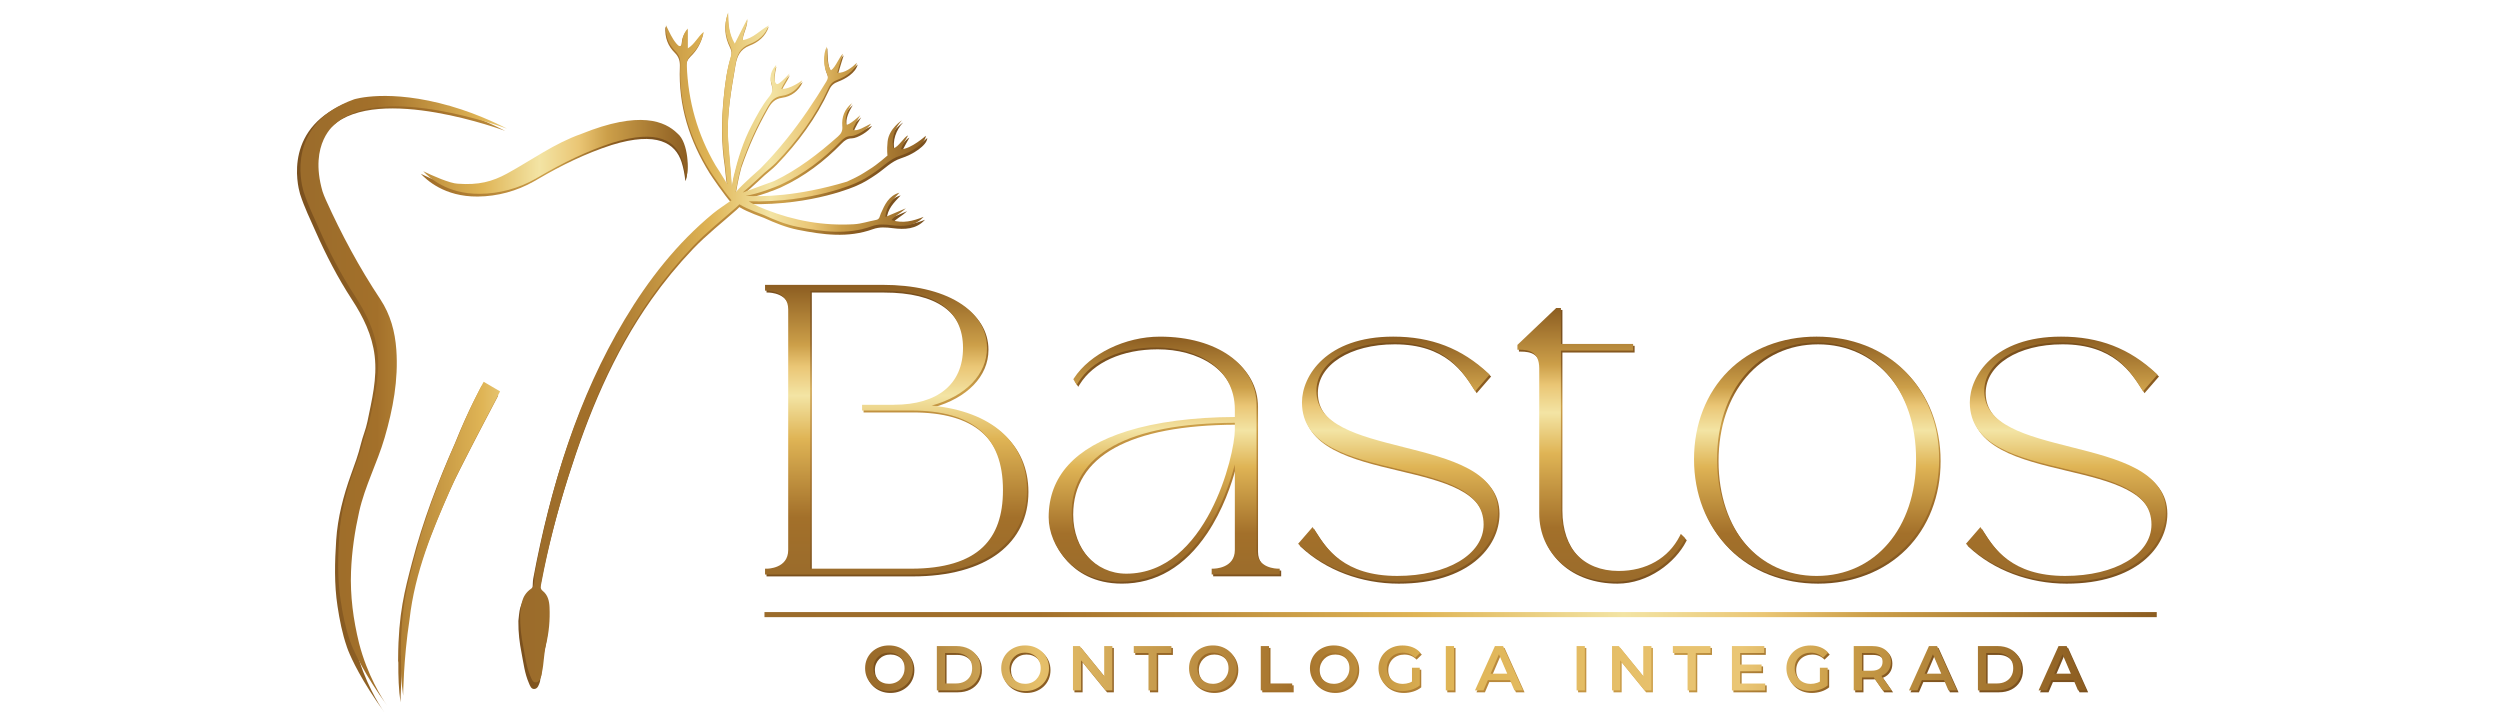 <?xml version="1.0" encoding="utf-8"?>
<!-- Generator: Adobe Illustrator 28.2.0, SVG Export Plug-In . SVG Version: 6.00 Build 0)  -->
<svg version="1.1" id="Camada_1" xmlns="http://www.w3.org/2000/svg" xmlns:xlink="http://www.w3.org/1999/xlink" x="0px" y="0px"
	 viewBox="0 0 1417.32 412.92" style="enable-background:new 0 0 1417.32 412.92;" xml:space="preserve">
<style type="text/css">
	.st0{fill:url(#SVGID_1_);}
	.st1{fill:url(#SVGID_00000052100638736541646130000014298219630419609244_);}
	.st2{fill:url(#SVGID_00000057133765687791991390000008932742659202205350_);}
	.st3{fill:url(#SVGID_00000153692054761932869710000005791636716239601053_);}
	.st4{fill:url(#SVGID_00000151545305479844928960000002691733749192692108_);}
	.st5{fill:url(#SVGID_00000073680644254441908580000017048456189346288059_);}
	.st6{fill:url(#SVGID_00000178912077000807671000000004244455514679999628_);}
	.st7{fill:url(#SVGID_00000000918420464911731510000011406486958890859706_);}
	.st8{fill:url(#SVGID_00000013891213729507039950000000493207008265769857_);}
	.st9{fill:url(#SVGID_00000006674721617865235350000013203228888187397505_);}
	.st10{fill:url(#SVGID_00000070799431893074970220000013464541336321126055_);}
	.st11{fill:url(#SVGID_00000085960143574787491800000010336310633328608441_);}
	.st12{fill:url(#SVGID_00000044149839548748644710000002314315388122220985_);}
	.st13{fill:url(#SVGID_00000170274119593553668540000017268496250823143332_);}
	.st14{fill:url(#SVGID_00000121970664040673001310000016462292193553153464_);}
	.st15{fill:url(#SVGID_00000030465115314831680550000008037023116372731036_);}
	.st16{fill:url(#SVGID_00000127741667140065133480000014402722533442361743_);}
	.st17{fill:url(#SVGID_00000115505076548107660250000015476729388731853214_);}
	.st18{fill:url(#SVGID_00000182514011844253517110000001593394080453755810_);}
	.st19{fill:url(#SVGID_00000002349090024523116920000000585987647887029690_);}
	.st20{fill:url(#SVGID_00000002384712999449929710000002736610616174180524_);}
	.st21{fill:url(#SVGID_00000126321455222686330980000013508086185678242689_);}
	.st22{fill:url(#SVGID_00000115490264257507494450000013498498076191831959_);}
	.st23{fill:url(#SVGID_00000088834356581225538480000015919356188017406131_);}
	.st24{fill:url(#SVGID_00000111912680053620009960000014748315866002314666_);}
</style>
<g>
	<g>
		<linearGradient id="SVGID_1_" gradientUnits="userSpaceOnUse" x1="435.816" y1="15.241" x2="435.889" y2="15.241">
			<stop  offset="0" style="stop-color:#7A501E"/>
			<stop  offset="0.353" style="stop-color:#A3702A"/>
			<stop  offset="0.589" style="stop-color:#C49543"/>
			<stop  offset="0.648" style="stop-color:#CC9F49"/>
			<stop  offset="0.804" style="stop-color:#8C5D21"/>
			<stop  offset="0.913" style="stop-color:#7A501E"/>
		</linearGradient>
		<path class="st0" d="M435.85,15.2c-0.01,0.03-0.02,0.05-0.03,0.08c0.02-0.01,0.05-0.03,0.07-0.04L435.85,15.2z"/>
		
			<linearGradient id="SVGID_00000056404947346235273040000015992956204094625185_" gradientUnits="userSpaceOnUse" x1="293.869" y1="199.208" x2="525.719" y2="199.208">
			<stop  offset="0" style="stop-color:#7A501E"/>
			<stop  offset="0.353" style="stop-color:#A3702A"/>
			<stop  offset="0.589" style="stop-color:#C49543"/>
			<stop  offset="0.648" style="stop-color:#CC9F49"/>
			<stop  offset="0.804" style="stop-color:#8C5D21"/>
			<stop  offset="0.913" style="stop-color:#7A501E"/>
		</linearGradient>
		<path style="fill:url(#SVGID_00000056404947346235273040000015992956204094625185_);" d="M506.1,126.42
			c1.97-2.51,4.8-3.6,8.19-6.7c-3.74,1.68-8.17,3.35-11.65,4.91c0.38-6.37,4.29-9.79,7.97-13.85c-6.11,1.73-8.38,6.85-10.65,12
			c-0.6,1.37-0.55,3.17-2.66,3.56c-4.23,0.77-8.41,2.23-12.66,2.47c-17.36,1-34.12-2.01-50.3-8.37c-0.61-0.24-6.52-2.49-9.81-4.73
			c36.53,0.91,61.15-10.43,61.15-10.43l-0.01,0c3.97-1.66,7.66-4.01,11.26-6.47c4.75-3.24,8.34-7.25,13.75-9.02
			c3.58-1.17,7.01-2.78,10.04-5.02c2.66-1.96,4.94-4.29,4.99-6.52c0,0-8.49,7.61-14.18,7.71c0.35-1.84,4.13-7.83,4.03-7.93
			c-2.27,0.84-5.58,6.81-8.3,7.33c-1.63-5.31,0.85-11.91,4.77-15.93c0,0-7.45,4.74-8.18,12.17c-0.53,4.95-0.04,7.93-0.04,7.93
			s-5.91,5.25-10.21,7.84c-1.05,0.63-2.08,1.31-3.12,1.98c-3.12,2.02-6.5,3.55-9.86,5.13c-28.65,8.58-48.93,8.68-57.93,8.09
			c6.85-0.95,17.65-5.26,19.49-6.09c0.26-0.12,0.55-0.25,0.87-0.4c12.98-6.03,24.16-14.55,34.11-24.74c1.67-1.71,3.18-2.87,5.85-2.9
			c2.99-0.03,9.77-3.98,11.32-7.09c-3.23,1.53-8.01,4.72-10.28,3.48c-0.1-1.39,4.2-8.32,4.2-8.32s-6.32,5.88-8.07,5.46
			c-1.35-4.79,1.61-9.4,3.27-12.31c-4.24,3.38-5.96,8-5.51,13.2c0.24,2.7-0.64,4.19-2.48,5.82c-11.17,9.91-22.91,18.98-36.49,25.47
			c-0.46,0.22-12.01,4.39-17.99,6.57c5.22-4.45,11.85-10.73,12.44-11.25c2.25-2,4.71-3.8,6.79-5.96
			c12.19-12.64,22.53-26.62,29.9-42.63c1.13-2.46,2.67-3.73,5.14-4.63c3.88-1.42,9.83-4.85,11-9.68c-2.65,2.61-6.94,6-11.21,5.74
			c0.99-3.85,3.27-10.92,3.27-10.92c-1.86,1.32-4.12,7.72-6.91,9.51c-2.45-3.33-2.05-9.24-2.36-13.6
			c-2.27,4.7-1.84,11.24-0.01,15.09c0.85,1.78,0.84,3.11-0.18,4.8c-6.93,11.51-14.42,22.62-22.86,33.09
			c-4.69,5.82-9.61,11.43-14.87,16.74c-0.53,0.53-9.61,8.29-14.13,13.51c0.68-3.73,1.61-9.38,3.3-15.53
			c4.37-12.44,8.64-21.95,15.14-33.43c1.7-3,3.67-5.56,8.05-6.14c5.04-0.67,9.3-3.85,11.59-8.84c0,0-7.02,5.31-12,4.88
			c1.37-3.17,3.43-5.67,4.72-8.81c-2.45,2.64-6.19,6.35-7.14,6.07c-1.02-0.31-1.19-1.46-1.38-2.45c-0.57-2.93,0.95-8.44,0.9-8.5
			c-2.84,3.06-4.02,6.61-2.66,10.71c0.93,2.8,0.56,5.09-1.4,7.5c-4.09,5.05-7.1,10.84-10.09,16.59
			c-4.72,9.08-7.75,18.79-10.12,28.71c-0.53,2.43-0.87,4.52-1.06,6.31c-0.4-8.33-2.02-24.33-2.2-28.9
			c-0.57-14.3,1.93-27.53,4.31-41.58c0.83-4.9,2.44-9.12,8.15-11.31c4.65-1.77,8.95-5.17,10.69-10.52
			c-4.9,2.61-8.66,7.32-14.76,8.31c-0.13-4.14,2.55-7.36,2.67-12.23c-2.69,5.31-4.88,9.63-7.21,14.23
			c-3.45-5.76-3.71-11.74-3.8-17.78c-2.46,6.59-1.91,13,1.17,19.16c0.99,1.97,1.08,3.68,0.44,5.73c-2.23,7.18-3.23,14.9-3.99,22.49
			c-1.34,13.32-1.44,25.93,0.57,39.07c0.11,0.73,0.58,6.63,1.33,11.6c-3.06-5.15-6.44-10.23-6.72-10.71
			c-10.33-17.64-15.67-36.69-16.42-57.08c-0.09-2.49,0.6-4.26,2.47-6.05c3.53-3.37,5.95-7.51,7.24-13.17
			c-3.6,3.05-5.04,6.95-9.14,9.48c0-4.22,0-7.79,0-11.35c-2.09,2.37-2.98,4.89-3.2,7.67c-0.08,0.96-0.19,2.27-1.36,2.37
			c-0.61,0.05-1.43-0.84-1.95-1.47c-2.4-2.85-3.89-6.27-5.93-10.45c-0.42,6.46,1.62,11.11,5.34,14.81c2.43,2.41,3.02,4.88,2.89,8.08
			c-0.92,21.89,5.43,41.75,16.89,60.22c1.15,1.85,8.41,12.49,12.34,16.89c-3.47,2.55-7.19,4.8-10.5,7.53
			c-20.63,17.01-36.87,37.76-50.51,60.55c-26.82,44.8-41.73,93.87-51.34,144.81c-0.58,3.08,0.3,7.36-2.11,9.04
			c-6.03,4.19-5.71,10.24-6.32,15.01c-0.07,6.84,0.69,12.46,1.76,17.95c1.13,5.77,1.78,11.73,4.17,17.2
			c0.65,1.49,1.28,3.7,3.32,3.39c1.81-0.27,2.37-2.35,2.95-3.99c0.19-0.53,0.15-1.15,0.27-1.71c1.15-5.22,1.05-10.68,2.3-15.8
			c1.74-7.12,2.35-14.2,2.02-21.43c-0.16-3.54-0.93-6.95-3.88-9.31c-1.61-1.28-1.15-2.64-0.84-4.27
			c4.01-21.36,9.47-42.33,16.03-63.05c11.36-35.89,25.53-70.44,47.45-101.37c7.11-10.04,14.91-19.52,23.4-28.43
			c7.7-8.08,16.5-14.92,24.81-22.32c0.58-0.51,1.53-1.49,1.53-1.49c4.81,2.99,13.01,5.7,13.89,6.1c6.21,2.81,12.47,5.41,19.21,6.76
			c14.23,2.84,28.46,4.77,42.58-0.33c3.83-1.38,7.43-1.07,11.34-0.57c6.59,0.84,13.22,0.71,18.24-4.79
			C518.35,126.97,512.77,128.47,506.1,126.42z"/>
		
			<linearGradient id="SVGID_00000146479393122151627300000018291904505854713769_" gradientUnits="userSpaceOnUse" x1="483.476" y1="59.548" x2="483.632" y2="59.548">
			<stop  offset="0" style="stop-color:#7A501E"/>
			<stop  offset="0.353" style="stop-color:#A3702A"/>
			<stop  offset="0.589" style="stop-color:#C49543"/>
			<stop  offset="0.648" style="stop-color:#CC9F49"/>
			<stop  offset="0.804" style="stop-color:#8C5D21"/>
			<stop  offset="0.913" style="stop-color:#7A501E"/>
		</linearGradient>
		<path style="fill:url(#SVGID_00000146479393122151627300000018291904505854713769_);" d="M483.58,59.46
			c-0.03,0.06-0.07,0.12-0.11,0.18c0.05-0.04,0.1-0.09,0.16-0.13L483.58,59.46z"/>
		
			<linearGradient id="SVGID_00000032627238989461895170000005059106556345138348_" gradientUnits="userSpaceOnUse" x1="435.846" y1="15.169" x2="436.033" y2="15.169">
			<stop  offset="0" style="stop-color:#7A501E"/>
			<stop  offset="0.353" style="stop-color:#A3702A"/>
			<stop  offset="0.589" style="stop-color:#C49543"/>
			<stop  offset="0.648" style="stop-color:#CC9F49"/>
			<stop  offset="0.804" style="stop-color:#8C5D21"/>
			<stop  offset="0.913" style="stop-color:#7A501E"/>
		</linearGradient>
		<polygon style="fill:url(#SVGID_00000032627238989461895170000005059106556345138348_);" points="435.85,15.2 435.89,15.24 
			436.03,15.1 		"/>
		
			<linearGradient id="SVGID_00000070113857471589740910000016142773538090101888_" gradientUnits="userSpaceOnUse" x1="168.373" y1="229.623" x2="389.675" y2="229.623">
			<stop  offset="0" style="stop-color:#7A501E"/>
			<stop  offset="0.353" style="stop-color:#A3702A"/>
			<stop  offset="0.589" style="stop-color:#C49543"/>
			<stop  offset="0.648" style="stop-color:#CC9F49"/>
			<stop  offset="0.804" style="stop-color:#8C5D21"/>
			<stop  offset="0.913" style="stop-color:#7A501E"/>
		</linearGradient>
		<path style="fill:url(#SVGID_00000070113857471589740910000016142773538090101888_);" d="M197.28,327.23
			c-0.54,13.93,1.29,27.54,4.59,40.97c4.75,18.42,13.05,31.37,15.98,35.56c-12.91-17.84-18.54-30.2-20.44-34.94
			c0-0.01-0.01-0.01-0.01-0.02c0,0,0-0.01,0-0.01c-0.56-1.4-0.8-2.13-0.8-2.13l0.03,0.01c-2.6-7.51-4.09-15.16-5.29-23.03
			c-1.91-12.5-1.56-25.1-0.74-37.5c0.83-12.63,4.06-25.07,8.42-37.16c2.03-5.62,4.14-11.28,5.56-17.21
			c0.99-4.13,2.85-8.43,3.72-12.73c2.5-12.27,5.62-24.55,4.11-37.25c-1.4-11.81-6.49-22.15-12.92-32.02
			c-7.97-12.24-14.67-25.19-20.58-38.57c-3.04-6.88-6.34-13.61-8.65-20.79l-0.01,0c0,0-0.04-0.13-0.12-0.37
			c-0.01-0.03-0.02-0.07-0.03-0.1c-0.02-0.05-0.03-0.11-0.04-0.16c-1.45-5.01-9.55-38.57,28.99-52.33c0,0,19.71-6.29,54.91,3.81
			c17.7,5.08,31.36,12.41,32.45,12.95c0,0-71.7-26.8-98.17-2.65c0,0-15.22,10.81-7.28,38.45c0.57,1.66,1.2,3.29,1.93,4.91
			c8.9,19.71,19.11,38.69,31.07,56.71c5.83,8.78,8.46,18.57,9.19,28.87c1.23,17.19-1.89,33.84-6.68,50.29
			c-4.17,14.32-11.25,27.59-14.54,42.23C199.4,304.32,197.73,315.68,197.28,327.23z M258.23,105.63
			c-4.35-0.13-14.56-4.63-19.69-7.11c3.26,3.38,13.29,13.05,32.27,12.91c11.2-0.09,22.2-3.09,31.94-8.62
			c0.74-0.42,1.48-0.85,2.25-1.3c13.31-7.81,27.1-14.56,41.82-19.32c25.63-7.89,36.11-1.05,39.58,9.72
			c1.06,3.29,1.69,6.68,2.17,10.78c2.08-3.74,1.65-20.67-4.8-25.81c-7.01-6.88-21.35-13.28-54.93,0.31
			c-15.22,5.33-28.2,14.86-42.18,22.54C277.99,104.48,270.14,106.54,258.23,105.63z M257.95,251.28L257.95,251.28
			c-9.71,21.91-18.26,44.25-24.31,67.48c-4.16,15.95-7.79,28.99-7.93,54.54c-0.07,1.02-0.03,1.69,0.12,2.34
			c-0.08,7.67,0.2,15.71,1.24,22.52c0,0,0.11-20.52,3.65-43.61c3.02-26.83,13.22-51.38,23.98-75.78c3.71-8.41,8.08-16.48,12.2-24.67
			l0,0c0,0,7.61-14.78,15.55-29.78l-9.38-5.52C273.07,218.8,265.24,232.92,257.95,251.28z"/>
	</g>
	<g>
		
			<linearGradient id="SVGID_00000056402657593136531140000001434177084836087484_" gradientUnits="userSpaceOnUse" x1="508.796" y1="326.769" x2="508.796" y2="162.577">
			<stop  offset="0" style="stop-color:#7A501E"/>
			<stop  offset="0.353" style="stop-color:#A3702A"/>
			<stop  offset="0.589" style="stop-color:#C49543"/>
			<stop  offset="0.648" style="stop-color:#CC9F49"/>
			<stop  offset="0.804" style="stop-color:#8C5D21"/>
			<stop  offset="0.913" style="stop-color:#7A501E"/>
		</linearGradient>
		<path style="fill:url(#SVGID_00000056402657593136531140000001434177084836087484_);" d="M529.03,231.01
			c19.27-5.29,31.36-17.65,31.36-32.68h0c0-10.49-5.55-19.43-16.05-25.86c-10.58-6.48-25.49-9.9-43.13-9.9h-66.65v3.29h1
			c0.5,0,12.13,0.12,12.13,10.59V312.9c0,10.47-11.63,10.59-12.13,10.59h-1v3.29h82.87c20.54,0,37.43-4.6,48.85-13.3
			c10.97-8.37,16.77-20.32,16.77-34.55C583.04,251.91,563,234.33,529.03,231.01z M558.11,311.21c-8.47,8.14-22.16,12.27-40.69,12.27
			h-57.18V165.86h40.96c29.83,0,45.6,11.23,45.6,32.47c0,20.47-14.27,32.21-39.16,32.21v0.02h-18.06v3.26h18.06h9.78
			c35.01,0,52.03,14.75,52.03,45.08C569.45,293.31,565.74,303.87,558.11,311.21z"/>
		
			<linearGradient id="SVGID_00000063599379129455870630000009550328748123159459_" gradientUnits="userSpaceOnUse" x1="660.846" y1="330.887" x2="660.846" y2="191.926">
			<stop  offset="0" style="stop-color:#7A501E"/>
			<stop  offset="0.353" style="stop-color:#A3702A"/>
			<stop  offset="0.589" style="stop-color:#C49543"/>
			<stop  offset="0.648" style="stop-color:#CC9F49"/>
			<stop  offset="0.804" style="stop-color:#8C5D21"/>
			<stop  offset="0.913" style="stop-color:#7A501E"/>
		</linearGradient>
		<path style="fill:url(#SVGID_00000063599379129455870630000009550328748123159459_);" d="M713.21,312.9v-82.13
			c0-22.87-22.54-38.84-54.81-38.84c-19.6,0-39.64,9.71-48.72,23.62l-0.34,0.52l1.94,3.23l0.86-1.4
			c7.69-12.44,24.21-19.86,44.2-19.86c22.18,0,44.57,10.91,44.57,35.3v4.15c-23.45,0.08-44.54,2.84-61.05,7.99
			c-29.53,9.22-44.5,25.66-44.5,48.87c0,8.3,3.68,17.26,9.85,23.94c5.3,5.74,14.93,12.58,30.79,12.58
			c19.38,0,35.65-9.58,48.36-28.47c8.93-13.28,13.92-27.96,16.55-37.99v48.47c0,10.46-11.63,10.58-12.13,10.58h-1v3.29h38.56v-3.29
			h-1C724.84,323.48,713.21,323.36,713.21,312.9z M700.91,244.67c0,14.41-16.04,81.64-61.56,81.64c-17.63,0-30.92-14.84-30.92-34.53
			c0-33.18,31.98-50.81,92.48-51V244.67z"/>
		
			<linearGradient id="SVGID_00000095335372867349405870000002727551327295096997_" gradientUnits="userSpaceOnUse" x1="793.45" y1="330.888" x2="793.45" y2="191.926">
			<stop  offset="0" style="stop-color:#7A501E"/>
			<stop  offset="0.353" style="stop-color:#A3702A"/>
			<stop  offset="0.589" style="stop-color:#C49543"/>
			<stop  offset="0.648" style="stop-color:#CC9F49"/>
			<stop  offset="0.804" style="stop-color:#8C5D21"/>
			<stop  offset="0.913" style="stop-color:#7A501E"/>
		</linearGradient>
		<path style="fill:url(#SVGID_00000095335372867349405870000002727551327295096997_);" d="M796.47,254.55
			c-25.37-6.4-49.33-12.44-49.33-31.76c0-15.98,18.31-27.58,43.54-27.58c28.91,0,38.98,15.89,45.65,26.41l0.82,1.3l8.21-9.47
			l-0.7-0.66c-15.21-14.24-32.36-20.87-53.98-20.87c-37.94,0-51.72,22.31-51.72,37.3c0,24.79,27.53,31.35,54.15,37.69
			c25.11,5.98,48.83,11.63,48.83,31.56c0,16.87-20.58,29.12-48.94,29.12c-30.46,0-40.44-15.75-47.04-26.17l-0.97-1.53l-8.21,9.47
			l0.7,0.66c14.16,13.26,34.4,20.87,55.52,20.87c39.25,0,57.12-20.54,57.12-39.62C850.12,268.08,822.85,261.2,796.47,254.55z"/>
		
			<linearGradient id="SVGID_00000025415364548446543810000000421738575954283939_" gradientUnits="userSpaceOnUse" x1="908.709" y1="330.887" x2="908.709" y2="175.706">
			<stop  offset="0" style="stop-color:#7A501E"/>
			<stop  offset="0.353" style="stop-color:#A3702A"/>
			<stop  offset="0.589" style="stop-color:#C49543"/>
			<stop  offset="0.648" style="stop-color:#CC9F49"/>
			<stop  offset="0.804" style="stop-color:#8C5D21"/>
			<stop  offset="0.913" style="stop-color:#7A501E"/>
		</linearGradient>
		<path style="fill:url(#SVGID_00000025415364548446543810000000421738575954283939_);" d="M953.15,304.98
			c-6.4,12.58-19.03,19.79-34.64,19.79c-20.19,0-32.73-13.53-32.73-35.3v-89.62h40.93v-3.8h-40.93v-20.34h-2.69l-21.97,20.91v2.72h1
			c5.62,0,11.36,1.26,11.36,10.59v82.12c0,22.87,17.88,38.84,43.48,38.84c17.57,0,32.92-12.06,38.99-23.97l0.33-0.65l-2.52-2.52
			L953.15,304.98z"/>
		
			<linearGradient id="SVGID_00000065068572924320692340000007256980706421416633_" gradientUnits="userSpaceOnUse" x1="1030.709" y1="330.888" x2="1030.709" y2="191.925">
			<stop  offset="0" style="stop-color:#7A501E"/>
			<stop  offset="0.353" style="stop-color:#A3702A"/>
			<stop  offset="0.589" style="stop-color:#C49543"/>
			<stop  offset="0.648" style="stop-color:#CC9F49"/>
			<stop  offset="0.804" style="stop-color:#8C5D21"/>
			<stop  offset="0.913" style="stop-color:#7A501E"/>
		</linearGradient>
		<path style="fill:url(#SVGID_00000065068572924320692340000007256980706421416633_);" d="M1030.71,191.93
			c-19.69,0-37.45,6.92-50.01,19.47c-12.56,12.56-19.47,30.32-19.47,50.01c0,19.69,6.92,37.45,19.47,50.01
			c12.56,12.56,30.32,19.47,50.01,19.47c19.69,0,37.45-6.92,50.01-19.47c12.56-12.56,19.47-30.32,19.47-50.01
			c0-19.69-6.92-37.45-19.47-50.01C1068.16,198.84,1050.4,191.93,1030.71,191.93z M1030.71,327.6c-33.21,0-56.41-27.22-56.41-66.19
			s23.2-66.19,56.41-66.19c33.21,0,56.41,27.22,56.41,66.19S1063.92,327.6,1030.71,327.6z"/>
		
			<linearGradient id="SVGID_00000034792979593142364430000000159171176270946219_" gradientUnits="userSpaceOnUse" x1="1172.063" y1="330.888" x2="1172.063" y2="191.926">
			<stop  offset="0" style="stop-color:#7A501E"/>
			<stop  offset="0.353" style="stop-color:#A3702A"/>
			<stop  offset="0.589" style="stop-color:#C49543"/>
			<stop  offset="0.648" style="stop-color:#CC9F49"/>
			<stop  offset="0.804" style="stop-color:#8C5D21"/>
			<stop  offset="0.913" style="stop-color:#7A501E"/>
		</linearGradient>
		<path style="fill:url(#SVGID_00000034792979593142364430000000159171176270946219_);" d="M1175.09,254.55
			c-25.37-6.4-49.33-12.44-49.33-31.76c0-15.98,18.31-27.58,43.54-27.58c28.91,0,38.98,15.89,45.65,26.41l0.82,1.3l8.21-9.47
			l-0.7-0.66c-15.21-14.24-32.36-20.87-53.98-20.87c-37.94,0-51.72,22.31-51.72,37.3c0,24.79,27.53,31.35,54.15,37.69
			c25.11,5.98,48.83,11.63,48.83,31.56c0,16.87-20.58,29.12-48.94,29.12c-30.46,0-40.44-15.75-47.04-26.17l-0.97-1.53l-8.21,9.47
			l0.7,0.66c14.16,13.26,34.4,20.87,55.52,20.87c39.25,0,57.12-20.54,57.12-39.62C1228.74,268.08,1201.46,261.2,1175.09,254.55z"/>
	</g>
	
		<linearGradient id="SVGID_00000165916643211640528630000008374996904260063421_" gradientUnits="userSpaceOnUse" x1="491.289" y1="379.924" x2="1183.828" y2="379.924">
		<stop  offset="0" style="stop-color:#7A501E"/>
		<stop  offset="0.353" style="stop-color:#A3702A"/>
		<stop  offset="0.589" style="stop-color:#C49543"/>
		<stop  offset="0.648" style="stop-color:#CC9F49"/>
		<stop  offset="0.804" style="stop-color:#8C5D21"/>
		<stop  offset="0.913" style="stop-color:#7A501E"/>
	</linearGradient>
	<path style="fill:url(#SVGID_00000165916643211640528630000008374996904260063421_);" d="M504.87,392.86
		c-1.96,0-3.77-0.32-5.42-0.97c-1.65-0.65-3.09-1.55-4.31-2.71c-1.22-1.16-2.17-2.53-2.84-4.1c-0.67-1.57-1.01-3.29-1.01-5.16
		c0-1.87,0.34-3.59,1.01-5.15c0.67-1.57,1.62-2.93,2.84-4.1c1.22-1.16,2.66-2.07,4.31-2.71c1.65-0.65,3.45-0.97,5.39-0.97
		c1.96,0,3.77,0.32,5.41,0.97c1.64,0.65,3.07,1.55,4.29,2.71c1.22,1.16,2.17,2.53,2.84,4.1c0.67,1.57,1.01,3.29,1.01,5.15
		c0,1.87-0.34,3.59-1.01,5.17c-0.67,1.58-1.62,2.95-2.84,4.09c-1.22,1.15-2.65,2.05-4.29,2.7
		C508.6,392.53,506.81,392.86,504.87,392.86z M504.83,388.76c1.27,0,2.44-0.22,3.52-0.65c1.08-0.43,2.01-1.05,2.8-1.85
		c0.79-0.8,1.41-1.74,1.85-2.8c0.44-1.07,0.66-2.25,0.66-3.54s-0.22-2.47-0.66-3.54c-0.44-1.07-1.06-2-1.85-2.8
		c-0.79-0.8-1.73-1.42-2.8-1.85c-1.08-0.43-2.25-0.65-3.52-0.65c-1.27,0-2.44,0.21-3.5,0.65c-1.07,0.43-2,1.05-2.8,1.85
		c-0.8,0.8-1.43,1.74-1.87,2.8s-0.66,2.24-0.66,3.54c0,1.27,0.22,2.44,0.66,3.52c0.44,1.08,1.06,2.02,1.85,2.82
		c0.79,0.8,1.72,1.42,2.8,1.85C502.39,388.55,503.56,388.76,504.83,388.76z M531.96,392.5v-25.15h10.99c2.73,0,5.13,0.53,7.19,1.58
		c2.06,1.05,3.66,2.52,4.81,4.38c1.15,1.87,1.72,4.07,1.72,6.61c0,2.52-0.57,4.71-1.72,6.59c-1.15,1.88-2.75,3.35-4.81,4.4
		c-2.06,1.05-4.46,1.58-7.19,1.58H531.96z M536.63,388.55h6.11c1.87,0,3.5-0.36,4.89-1.08c1.39-0.72,2.46-1.72,3.22-3.02
		c0.75-1.29,1.13-2.8,1.13-4.53c0-1.75-0.38-3.26-1.13-4.54c-0.76-1.28-1.83-2.28-3.22-3c-1.39-0.72-3.02-1.08-4.89-1.08h-6.11
		V388.55z M582.04,392.86c-1.96,0-3.77-0.32-5.43-0.97c-1.65-0.65-3.09-1.55-4.31-2.71c-1.22-1.16-2.17-2.53-2.84-4.1
		c-0.67-1.57-1.01-3.29-1.01-5.16c0-1.87,0.34-3.59,1.01-5.15c0.67-1.57,1.62-2.93,2.84-4.1c1.22-1.16,2.66-2.07,4.31-2.71
		c1.65-0.65,3.45-0.97,5.39-0.97c1.96,0,3.77,0.32,5.41,0.97c1.64,0.65,3.07,1.55,4.29,2.71c1.22,1.16,2.17,2.53,2.84,4.1
		c0.67,1.57,1.01,3.29,1.01,5.15c0,1.87-0.34,3.59-1.01,5.17c-0.67,1.58-1.62,2.95-2.84,4.09c-1.22,1.15-2.65,2.05-4.29,2.7
		C585.77,392.53,583.98,392.86,582.04,392.86z M582,388.76c1.27,0,2.44-0.22,3.52-0.65c1.08-0.43,2.01-1.05,2.8-1.85
		c0.79-0.8,1.41-1.74,1.85-2.8s0.67-2.25,0.67-3.54s-0.22-2.47-0.67-3.54s-1.06-2-1.85-2.8c-0.79-0.8-1.72-1.42-2.8-1.85
		c-1.08-0.43-2.25-0.65-3.52-0.65c-1.27,0-2.44,0.21-3.5,0.65c-1.07,0.43-2,1.05-2.8,1.85c-0.8,0.8-1.43,1.74-1.87,2.8
		c-0.44,1.07-0.66,2.24-0.66,3.54c0,1.27,0.22,2.44,0.66,3.52c0.44,1.08,1.06,2.02,1.85,2.82c0.79,0.8,1.72,1.42,2.8,1.85
		C579.56,388.55,580.73,388.76,582,388.76z M609.13,392.5v-25.15h3.84l15.77,19.36h-1.9v-19.36h4.63v25.15h-3.84l-15.77-19.36h1.9
		v19.36H609.13z M651.95,392.5v-21.2h-8.34v-3.95h21.34v3.95h-8.34v21.2H651.95z M688.52,392.86c-1.96,0-3.77-0.32-5.43-0.97
		c-1.65-0.65-3.09-1.55-4.31-2.71c-1.22-1.16-2.17-2.53-2.84-4.1c-0.67-1.57-1.01-3.29-1.01-5.16c0-1.87,0.34-3.59,1.01-5.15
		s1.62-2.93,2.84-4.1c1.22-1.16,2.66-2.07,4.31-2.71c1.65-0.65,3.45-0.97,5.39-0.97c1.96,0,3.77,0.32,5.41,0.97
		c1.64,0.65,3.07,1.55,4.29,2.71c1.22,1.16,2.17,2.53,2.84,4.1c0.67,1.57,1.01,3.29,1.01,5.15c0,1.87-0.34,3.59-1.01,5.17
		c-0.67,1.58-1.62,2.95-2.84,4.09c-1.22,1.15-2.65,2.05-4.29,2.7C692.25,392.53,690.46,392.86,688.52,392.86z M688.49,388.76
		c1.27,0,2.44-0.22,3.52-0.65c1.08-0.43,2.01-1.05,2.8-1.85c0.79-0.8,1.41-1.74,1.85-2.8c0.44-1.07,0.66-2.25,0.66-3.54
		s-0.22-2.47-0.66-3.54c-0.44-1.07-1.06-2-1.85-2.8c-0.79-0.8-1.72-1.42-2.8-1.85c-1.08-0.43-2.25-0.65-3.52-0.65
		c-1.27,0-2.44,0.21-3.5,0.65c-1.07,0.43-2,1.05-2.8,1.85c-0.8,0.8-1.43,1.74-1.87,2.8c-0.44,1.07-0.66,2.24-0.66,3.54
		c0,1.27,0.22,2.44,0.66,3.52c0.44,1.08,1.06,2.02,1.85,2.82c0.79,0.8,1.72,1.42,2.8,1.85
		C686.04,388.55,687.22,388.76,688.49,388.76z M715.61,392.5v-25.15h4.67v21.2h13.15v3.95H715.61z M757.07,392.86
		c-1.96,0-3.77-0.32-5.43-0.97c-1.65-0.65-3.09-1.55-4.31-2.71c-1.22-1.16-2.17-2.53-2.84-4.1c-0.67-1.57-1.01-3.29-1.01-5.16
		c0-1.87,0.34-3.59,1.01-5.15c0.67-1.57,1.62-2.93,2.84-4.1c1.22-1.16,2.66-2.07,4.31-2.71c1.65-0.65,3.45-0.97,5.39-0.97
		c1.96,0,3.77,0.32,5.41,0.97c1.64,0.65,3.07,1.55,4.29,2.71c1.22,1.16,2.17,2.53,2.84,4.1c0.67,1.57,1.01,3.29,1.01,5.15
		c0,1.87-0.34,3.59-1.01,5.17c-0.67,1.58-1.62,2.95-2.84,4.09c-1.22,1.15-2.65,2.05-4.29,2.7
		C760.8,392.53,759.01,392.86,757.07,392.86z M757.03,388.76c1.27,0,2.44-0.22,3.52-0.65c1.08-0.43,2.01-1.05,2.8-1.85
		c0.79-0.8,1.41-1.74,1.85-2.8c0.44-1.07,0.66-2.25,0.66-3.54s-0.22-2.47-0.66-3.54c-0.44-1.07-1.06-2-1.85-2.8
		c-0.79-0.8-1.72-1.42-2.8-1.85c-1.08-0.43-2.25-0.65-3.52-0.65c-1.27,0-2.44,0.21-3.5,0.65c-1.07,0.43-2,1.05-2.8,1.85
		c-0.8,0.8-1.43,1.74-1.87,2.8c-0.44,1.07-0.67,2.24-0.67,3.54c0,1.27,0.22,2.44,0.67,3.52c0.44,1.08,1.06,2.02,1.85,2.82
		c0.79,0.8,1.72,1.42,2.8,1.85C754.59,388.55,755.76,388.76,757.03,388.76z M795.9,392.86c-1.96,0-3.77-0.32-5.41-0.95
		c-1.64-0.63-3.07-1.53-4.29-2.69c-1.22-1.16-2.17-2.53-2.84-4.11c-0.67-1.58-1.01-3.31-1.01-5.17c0-1.87,0.34-3.59,1.01-5.17
		c0.67-1.58,1.62-2.95,2.86-4.11c1.23-1.16,2.68-2.06,4.33-2.69s3.46-0.95,5.42-0.95c2.13,0,4.05,0.35,5.77,1.04
		c1.71,0.69,3.16,1.71,4.33,3.05l-2.95,2.87c-0.98-0.98-2.04-1.71-3.18-2.17c-1.14-0.47-2.39-0.7-3.75-0.7
		c-1.32,0-2.54,0.21-3.66,0.65c-1.13,0.43-2.1,1.04-2.91,1.83c-0.81,0.79-1.44,1.72-1.89,2.8c-0.44,1.08-0.67,2.26-0.67,3.56
		c0,1.27,0.22,2.44,0.67,3.52c0.44,1.08,1.07,2.02,1.89,2.82c0.81,0.8,1.77,1.42,2.87,1.85c1.1,0.43,2.32,0.65,3.66,0.65
		c1.25,0,2.45-0.2,3.61-0.59c1.16-0.39,2.27-1.06,3.32-1.99l2.66,3.48c-1.32,1.05-2.84,1.85-4.58,2.39
		C799.43,392.59,797.68,392.86,795.9,392.86z M805.75,389.66l-4.42-0.61v-9.41h4.42V389.66z M820.51,392.5v-25.15h4.67v25.15H820.51
		z M837.04,392.5l11.32-25.15h4.6l11.35,25.15h-4.89l-9.74-22.67h1.87l-9.7,22.67H837.04z M842.25,386.68l1.26-3.67h13.58l1.26,3.67
		H842.25z M894.66,392.5v-25.15h4.67v25.15H894.66z M914.74,392.5v-25.15h3.84l15.77,19.36h-1.9v-19.36h4.63v25.15h-3.84
		l-15.77-19.36h1.9v19.36H914.74z M957.57,392.5v-21.2h-8.34v-3.95h21.34v3.95h-8.34v21.2H957.57z M982.72,392.5v-25.15h18.36v3.92
		h-13.69v17.32h14.19v3.92H982.72z M987.03,381.65v-3.84h12.5v3.84H987.03z M1027.16,392.86c-1.96,0-3.77-0.32-5.41-0.95
		c-1.64-0.63-3.07-1.53-4.29-2.69c-1.22-1.16-2.17-2.53-2.84-4.11c-0.67-1.58-1.01-3.31-1.01-5.17c0-1.87,0.34-3.59,1.01-5.17
		c0.67-1.58,1.62-2.95,2.86-4.11c1.23-1.16,2.68-2.06,4.33-2.69s3.46-0.95,5.42-0.95c2.13,0,4.05,0.35,5.77,1.04
		c1.71,0.69,3.16,1.71,4.33,3.05l-2.95,2.87c-0.98-0.98-2.04-1.71-3.18-2.17c-1.14-0.47-2.39-0.7-3.75-0.7
		c-1.32,0-2.54,0.21-3.66,0.65c-1.13,0.43-2.1,1.04-2.91,1.83c-0.81,0.79-1.44,1.72-1.89,2.8c-0.44,1.08-0.67,2.26-0.67,3.56
		c0,1.27,0.22,2.44,0.67,3.52c0.44,1.08,1.07,2.02,1.89,2.82c0.81,0.8,1.77,1.42,2.87,1.85c1.1,0.43,2.32,0.65,3.66,0.65
		c1.25,0,2.45-0.2,3.61-0.59c1.16-0.39,2.27-1.06,3.32-1.99l2.66,3.48c-1.32,1.05-2.84,1.85-4.58,2.39
		C1030.68,392.59,1028.93,392.86,1027.16,392.86z M1037,389.66l-4.42-0.61v-9.41h4.42V389.66z M1051.77,392.5v-25.15h10.31
		c3.35,0,5.98,0.79,7.89,2.37c1.9,1.58,2.86,3.77,2.86,6.57c0,1.84-0.43,3.43-1.29,4.76c-0.86,1.33-2.09,2.35-3.68,3.05
		c-1.59,0.71-3.5,1.06-5.73,1.06h-7.76l2.08-2.12v9.45H1051.77z M1056.44,383.55l-2.08-2.23h7.54c2.06,0,3.61-0.44,4.65-1.33
		c1.04-0.89,1.56-2.12,1.56-3.7c0-1.6-0.52-2.84-1.56-3.7c-1.04-0.86-2.59-1.29-4.65-1.29h-7.54l2.08-2.3V383.55z M1068.22,392.5
		l-6.36-9.13h4.99l6.4,9.13H1068.22z M1083.09,392.5l11.32-25.15h4.6l11.35,25.15h-4.89l-9.74-22.67h1.87l-9.7,22.67H1083.09z
		 M1088.3,386.68l1.26-3.67h13.58l1.26,3.67H1088.3z M1122.18,392.5v-25.15h10.99c2.73,0,5.12,0.53,7.18,1.58s3.67,2.52,4.81,4.38
		c1.15,1.87,1.72,4.07,1.72,6.61c0,2.52-0.57,4.71-1.72,6.59c-1.15,1.88-2.75,3.35-4.81,4.4c-2.06,1.05-4.45,1.58-7.18,1.58H1122.18
		z M1126.85,388.55h6.11c1.87,0,3.5-0.36,4.89-1.08c1.39-0.72,2.46-1.72,3.21-3.02c0.76-1.29,1.13-2.8,1.13-4.53
		c0-1.75-0.38-3.26-1.13-4.54c-0.75-1.28-1.83-2.28-3.21-3c-1.39-0.72-3.02-1.08-4.89-1.08h-6.11V388.55z M1156.56,392.5
		l11.32-25.15h4.6l11.35,25.15h-4.89l-9.74-22.67h1.87l-9.7,22.67H1156.56z M1161.77,386.68l1.26-3.67h13.58l1.26,3.67H1161.77z"/>
</g>
<g>
	<g>
		
			<linearGradient id="SVGID_00000119815281683631565700000015679738192425957790_" gradientUnits="userSpaceOnUse" x1="435.679" y1="14.457" x2="435.752" y2="14.457">
			<stop  offset="0.014" style="stop-color:#9B6C2B"/>
			<stop  offset="0.197" style="stop-color:#A3702A"/>
			<stop  offset="0.468" style="stop-color:#DFB455"/>
			<stop  offset="0.617" style="stop-color:#F3E4A4"/>
			<stop  offset="0.718" style="stop-color:#EAC675"/>
			<stop  offset="0.793" style="stop-color:#CC9F49"/>
			<stop  offset="1" style="stop-color:#8C5D21"/>
		</linearGradient>
		<path style="fill:url(#SVGID_00000119815281683631565700000015679738192425957790_);" d="M435.71,14.42
			c-0.01,0.03-0.02,0.05-0.03,0.08c0.02-0.01,0.05-0.03,0.07-0.04L435.71,14.42z"/>
		
			<linearGradient id="SVGID_00000127748607831396908990000004368798475452909994_" gradientUnits="userSpaceOnUse" x1="294.843" y1="196.985" x2="524.879" y2="196.985">
			<stop  offset="0.014" style="stop-color:#9B6C2B"/>
			<stop  offset="0.197" style="stop-color:#A3702A"/>
			<stop  offset="0.468" style="stop-color:#DFB455"/>
			<stop  offset="0.617" style="stop-color:#F3E4A4"/>
			<stop  offset="0.718" style="stop-color:#EAC675"/>
			<stop  offset="0.793" style="stop-color:#CC9F49"/>
			<stop  offset="1" style="stop-color:#8C5D21"/>
		</linearGradient>
		<path style="fill:url(#SVGID_00000127748607831396908990000004368798475452909994_);" d="M505.41,124.77
			c1.95-2.49,4.76-3.57,8.13-6.65c-3.71,1.67-8.11,3.32-11.56,4.87c0.37-6.32,4.25-9.72,7.91-13.75c-6.06,1.72-8.32,6.8-10.57,11.91
			c-0.6,1.36-0.55,3.15-2.63,3.53c-4.2,0.77-8.34,2.21-12.56,2.45c-17.22,0.99-33.86-1.99-49.9-8.3c-0.61-0.24-6.47-2.47-9.73-4.69
			c36.24,0.9,60.67-10.35,60.67-10.35l-0.01,0c3.94-1.65,7.6-3.98,11.17-6.42c4.71-3.22,8.28-7.2,13.64-8.95
			c3.55-1.16,6.95-2.76,9.96-4.98c2.64-1.95,4.9-4.25,4.95-6.47c0,0-8.42,7.55-14.06,7.65c0.35-1.83,4.1-7.77,4-7.87
			c-2.26,0.84-5.54,6.76-8.23,7.27c-1.62-5.27,0.85-11.82,4.73-15.81c0,0-7.39,4.71-8.12,12.08c-0.53,4.91-0.04,7.87-0.04,7.87
			s-5.87,5.21-10.13,7.78c-1.05,0.63-2.07,1.3-3.09,1.96c-3.1,2.01-6.45,3.53-9.78,5.09c-28.42,8.51-48.55,8.61-57.47,8.02
			c6.79-0.94,17.51-5.22,19.34-6.05c0.26-0.12,0.55-0.25,0.87-0.4c12.88-5.98,23.97-14.44,33.84-24.55c1.66-1.7,3.15-2.85,5.8-2.87
			c2.96-0.03,9.69-3.95,11.23-7.03c-3.2,1.52-7.94,4.68-10.2,3.45c-0.1-1.37,4.17-8.26,4.17-8.26s-6.27,5.84-8,5.42
			c-1.34-4.75,1.6-9.33,3.25-12.21c-4.2,3.36-5.92,7.93-5.46,13.1c0.24,2.67-0.64,4.16-2.46,5.77
			c-11.08,9.83-22.73,18.83-36.2,25.28c-0.46,0.22-11.91,4.35-17.85,6.52c5.18-4.41,11.76-10.65,12.34-11.16
			c2.24-1.98,4.67-3.77,6.74-5.92c12.09-12.54,22.36-26.41,29.67-42.29c1.12-2.44,2.65-3.7,5.1-4.6c3.85-1.41,9.76-4.82,10.91-9.6
			c-2.63,2.59-6.88,5.96-11.12,5.69c0.99-3.82,3.24-10.83,3.24-10.83c-1.85,1.31-4.09,7.66-6.85,9.44
			c-2.43-3.3-2.04-9.17-2.34-13.49c-2.26,4.66-1.82,11.15-0.01,14.97c0.84,1.77,0.83,3.08-0.18,4.76
			c-6.88,11.42-14.31,22.44-22.68,32.83c-4.66,5.78-9.54,11.34-14.76,16.61c-0.52,0.53-9.53,8.22-14.02,13.4
			c0.67-3.7,1.6-9.3,3.28-15.41c4.34-12.35,8.57-21.78,15.02-33.17c1.68-2.97,3.64-5.51,7.98-6.09c5-0.66,9.23-3.82,11.5-8.77
			c0,0-6.96,5.26-11.91,4.85c1.36-3.14,3.4-5.62,4.69-8.74c-2.43,2.62-6.14,6.3-7.09,6.02c-1.01-0.31-1.18-1.45-1.37-2.43
			c-0.56-2.91,0.95-8.38,0.9-8.43c-2.82,3.04-3.99,6.56-2.64,10.63c0.92,2.78,0.55,5.05-1.39,7.44
			c-4.06,5.01-7.05,10.76-10.02,16.46c-4.69,9.01-7.69,18.64-10.04,28.49c-0.53,2.41-0.86,4.49-1.05,6.26
			c-0.4-8.26-2-24.14-2.18-28.68c-0.57-14.19,1.92-27.31,4.28-41.25c0.82-4.86,2.42-9.05,8.09-11.22
			c4.61-1.76,8.88-5.13,10.61-10.44c-4.86,2.59-8.59,7.26-14.64,8.24c-0.13-4.11,2.53-7.3,2.65-12.14
			c-2.67,5.26-4.84,9.55-7.15,14.12c-3.42-5.71-3.68-11.65-3.77-17.64c-2.44,6.54-1.9,12.9,1.16,19.01
			c0.98,1.96,1.07,3.65,0.44,5.69c-2.21,7.12-3.2,14.78-3.96,22.31c-1.33,13.22-1.43,25.73,0.56,38.77
			c0.11,0.72,0.58,6.58,1.32,11.51c-3.04-5.11-6.39-10.15-6.67-10.63c-10.25-17.5-15.55-36.4-16.3-56.64
			c-0.09-2.47,0.59-4.23,2.45-6c3.51-3.34,5.91-7.45,7.18-13.07c-3.58,3.03-5,6.89-9.07,9.4c0-4.19,0-7.73,0-11.26
			c-2.08,2.35-2.96,4.85-3.18,7.61c-0.08,0.95-0.19,2.25-1.35,2.35c-0.61,0.05-1.41-0.83-1.94-1.46c-2.38-2.83-3.86-6.22-5.89-10.37
			c-0.42,6.41,1.61,11.02,5.3,14.69c2.41,2.39,3,4.84,2.86,8.02c-0.91,21.72,5.38,41.42,16.76,59.75
			c1.14,1.84,8.34,12.39,12.25,16.76c-3.45,2.53-7.13,4.76-10.42,7.47c-20.46,16.88-36.58,37.47-50.12,60.08
			c-26.61,44.45-41.4,93.14-50.94,143.68c-0.58,3.06,0.29,7.3-2.1,8.97c-5.98,4.16-5.66,10.16-6.27,14.89
			c-0.07,6.79,0.68,12.36,1.75,17.81c1.12,5.73,1.76,11.63,4.13,17.06c0.64,1.47,1.27,3.67,3.3,3.37c1.8-0.27,2.35-2.33,2.93-3.96
			c0.19-0.53,0.15-1.14,0.27-1.7c1.14-5.18,1.04-10.6,2.28-15.67c1.72-7.06,2.33-14.09,2.01-21.27c-0.16-3.51-0.92-6.9-3.85-9.24
			c-1.59-1.27-1.14-2.62-0.84-4.23c3.98-21.19,9.39-42,15.9-62.56c11.28-35.61,25.33-69.89,47.08-100.57
			c7.06-9.96,14.79-19.36,23.21-28.21c7.64-8.02,16.38-14.8,24.62-22.14c0.57-0.51,1.52-1.48,1.52-1.48
			c4.78,2.96,12.91,5.65,13.78,6.05c6.16,2.79,12.37,5.37,19.06,6.7c14.12,2.82,28.24,4.73,42.25-0.32
			c3.8-1.37,7.38-1.06,11.25-0.57c6.54,0.83,13.12,0.71,18.1-4.75C517.57,125.31,512.03,126.8,505.41,124.77z"/>
		
			<linearGradient id="SVGID_00000005230081520016139390000016753713241349901963_" gradientUnits="userSpaceOnUse" x1="482.966" y1="58.417" x2="483.122" y2="58.417">
			<stop  offset="0.014" style="stop-color:#9B6C2B"/>
			<stop  offset="0.197" style="stop-color:#A3702A"/>
			<stop  offset="0.468" style="stop-color:#DFB455"/>
			<stop  offset="0.617" style="stop-color:#F3E4A4"/>
			<stop  offset="0.718" style="stop-color:#EAC675"/>
			<stop  offset="0.793" style="stop-color:#CC9F49"/>
			<stop  offset="1" style="stop-color:#8C5D21"/>
		</linearGradient>
		<path style="fill:url(#SVGID_00000005230081520016139390000016753713241349901963_);" d="M483.07,58.33
			c-0.03,0.06-0.07,0.12-0.1,0.18c0.05-0.04,0.1-0.09,0.16-0.13L483.07,58.33z"/>
		
			<linearGradient id="SVGID_00000011741195488571314720000012250842377309568905_" gradientUnits="userSpaceOnUse" x1="435.709" y1="14.385" x2="435.894" y2="14.385">
			<stop  offset="0.014" style="stop-color:#9B6C2B"/>
			<stop  offset="0.197" style="stop-color:#A3702A"/>
			<stop  offset="0.468" style="stop-color:#DFB455"/>
			<stop  offset="0.617" style="stop-color:#F3E4A4"/>
			<stop  offset="0.718" style="stop-color:#EAC675"/>
			<stop  offset="0.793" style="stop-color:#CC9F49"/>
			<stop  offset="1" style="stop-color:#8C5D21"/>
		</linearGradient>
		<polygon style="fill:url(#SVGID_00000011741195488571314720000012250842377309568905_);" points="435.71,14.42 435.75,14.46 
			435.89,14.31 		"/>
		
			<linearGradient id="SVGID_00000176026603895137268510000006153881338936576428_" gradientUnits="userSpaceOnUse" x1="170.327" y1="227.163" x2="389.899" y2="227.163">
			<stop  offset="0.014" style="stop-color:#9B6C2B"/>
			<stop  offset="0.197" style="stop-color:#A3702A"/>
			<stop  offset="0.468" style="stop-color:#DFB455"/>
			<stop  offset="0.617" style="stop-color:#F3E4A4"/>
			<stop  offset="0.718" style="stop-color:#EAC675"/>
			<stop  offset="0.793" style="stop-color:#CC9F49"/>
			<stop  offset="1" style="stop-color:#8C5D21"/>
		</linearGradient>
		<path style="fill:url(#SVGID_00000176026603895137268510000006153881338936576428_);" d="M199.01,324
			c-0.54,13.82,1.28,27.33,4.55,40.65c4.71,18.28,12.95,31.13,15.85,35.28c-12.81-17.7-18.39-29.96-20.28-34.67
			c0-0.01-0.01-0.01-0.01-0.02c0,0,0-0.01,0-0.01c-0.56-1.39-0.79-2.11-0.79-2.11l0.03,0.01c-2.58-7.45-4.06-15.04-5.25-22.85
			c-1.89-12.4-1.55-24.9-0.73-37.21c0.83-12.54,4.03-24.88,8.35-36.87c2.01-5.57,4.11-11.19,5.52-17.08
			c0.98-4.1,2.83-8.37,3.69-12.63c2.48-12.17,5.57-24.36,4.08-36.96c-1.39-11.72-6.43-21.98-12.82-31.77
			c-7.91-12.14-14.55-24.99-20.42-38.27c-3.01-6.82-6.29-13.51-8.58-20.63l-0.01,0c0,0-0.04-0.13-0.11-0.37
			c-0.01-0.03-0.02-0.07-0.03-0.1c-0.02-0.05-0.03-0.11-0.04-0.16c-1.44-4.97-9.47-38.27,28.76-51.92c0,0,19.56-6.24,54.48,3.78
			c17.57,5.04,31.12,12.31,32.2,12.85c0,0-71.14-26.59-97.4-2.63c0,0-15.1,10.72-7.22,38.15c0.56,1.64,1.19,3.27,1.92,4.87
			c8.83,19.55,18.96,38.39,30.83,56.27c5.78,8.71,8.39,18.43,9.12,28.65c1.22,17.05-1.88,33.57-6.63,49.89
			c-4.14,14.2-11.17,27.37-14.43,41.9C201.11,301.27,199.46,312.54,199.01,324z M259.48,104.14c-4.32-0.13-14.45-4.6-19.54-7.06
			c3.24,3.35,13.19,12.95,32.02,12.81c11.11-0.08,22.03-3.07,31.69-8.55c0.73-0.41,1.47-0.84,2.23-1.29
			c13.21-7.74,26.89-14.45,41.49-19.16c25.43-7.83,35.83-1.04,39.27,9.64c1.05,3.27,1.68,6.63,2.15,10.7
			c2.06-3.71,1.63-20.51-4.77-25.61c-6.95-6.83-21.18-13.18-54.5,0.31c-15.1,5.29-27.98,14.75-41.85,22.36
			C279.09,103,271.3,105.04,259.48,104.14z M259.21,248.65L259.21,248.65c-9.64,21.74-18.11,43.91-24.12,66.95
			c-4.13,15.83-7.73,28.76-7.87,54.12c-0.07,1.01-0.03,1.68,0.12,2.32c-0.08,7.61,0.19,15.59,1.23,22.34c0,0,0.11-20.36,3.62-43.27
			c3-26.62,13.12-50.98,23.79-75.18c3.68-8.34,8.01-16.35,12.1-24.48l0,0c0,0,7.55-14.67,15.43-29.55l-9.3-5.47
			C274.2,216.42,266.43,230.43,259.21,248.65z"/>
	</g>
	<g>
		
			<linearGradient id="SVGID_00000133498013771179657950000003671456743234587798_" gradientUnits="userSpaceOnUse" x1="507.956" y1="325.688" x2="507.956" y2="161.497">
			<stop  offset="0.014" style="stop-color:#9B6C2B"/>
			<stop  offset="0.197" style="stop-color:#A3702A"/>
			<stop  offset="0.468" style="stop-color:#DFB455"/>
			<stop  offset="0.617" style="stop-color:#F3E4A4"/>
			<stop  offset="0.718" style="stop-color:#EAC675"/>
			<stop  offset="0.793" style="stop-color:#CC9F49"/>
			<stop  offset="1" style="stop-color:#8C5D21"/>
		</linearGradient>
		<path style="fill:url(#SVGID_00000133498013771179657950000003671456743234587798_);" d="M528.19,229.93
			c19.27-5.29,31.36-17.65,31.36-32.68h0c0-10.49-5.55-19.43-16.05-25.86c-10.58-6.48-25.49-9.9-43.13-9.9h-66.65v3.29h1
			c0.5,0,12.13,0.12,12.13,10.59v136.45c0,10.47-11.63,10.59-12.13,10.59h-1v3.29h82.87c20.54,0,37.43-4.6,48.85-13.3
			c10.97-8.37,16.77-20.32,16.77-34.55C582.2,250.83,562.16,233.25,528.19,229.93z M557.27,310.13
			c-8.47,8.14-22.16,12.27-40.69,12.27H459.4V164.78h40.96c29.83,0,45.6,11.23,45.6,32.47c0,20.47-14.27,32.21-39.16,32.21v0.02
			h-18.06v3.26h18.06h9.78c35.01,0,52.03,14.75,52.03,45.08C568.61,292.23,564.9,302.79,557.27,310.13z"/>
		
			<linearGradient id="SVGID_00000152245003243166819040000002830411311576907909_" gradientUnits="userSpaceOnUse" x1="660.006" y1="329.807" x2="660.006" y2="190.846">
			<stop  offset="0.014" style="stop-color:#9B6C2B"/>
			<stop  offset="0.197" style="stop-color:#A3702A"/>
			<stop  offset="0.468" style="stop-color:#DFB455"/>
			<stop  offset="0.617" style="stop-color:#F3E4A4"/>
			<stop  offset="0.718" style="stop-color:#EAC675"/>
			<stop  offset="0.793" style="stop-color:#CC9F49"/>
			<stop  offset="1" style="stop-color:#8C5D21"/>
		</linearGradient>
		<path style="fill:url(#SVGID_00000152245003243166819040000002830411311576907909_);" d="M712.37,311.82v-82.13
			c0-22.87-22.54-38.84-54.81-38.84c-19.6,0-39.64,9.71-48.72,23.62l-0.34,0.52l1.94,3.23l0.86-1.4
			c7.69-12.44,24.21-19.86,44.2-19.86c22.18,0,44.57,10.91,44.57,35.3v4.15c-23.45,0.08-44.54,2.84-61.05,7.99
			c-29.53,9.22-44.5,25.66-44.5,48.87c0,8.3,3.68,17.26,9.85,23.94c5.3,5.74,14.93,12.58,30.79,12.58
			c19.38,0,35.65-9.58,48.36-28.47c8.93-13.28,13.92-27.96,16.55-37.99v48.47c0,10.46-11.63,10.58-12.13,10.58h-1v3.29h38.56v-3.29
			h-1C724,322.4,712.37,322.28,712.37,311.82z M700.07,243.59c0,14.41-16.04,81.64-61.56,81.64c-17.63,0-30.92-14.84-30.92-34.53
			c0-33.18,31.98-50.81,92.48-51V243.59z"/>
		
			<linearGradient id="SVGID_00000139281242232666616930000004817358397988567942_" gradientUnits="userSpaceOnUse" x1="792.609" y1="329.808" x2="792.609" y2="190.846">
			<stop  offset="0.014" style="stop-color:#9B6C2B"/>
			<stop  offset="0.197" style="stop-color:#A3702A"/>
			<stop  offset="0.468" style="stop-color:#DFB455"/>
			<stop  offset="0.617" style="stop-color:#F3E4A4"/>
			<stop  offset="0.718" style="stop-color:#EAC675"/>
			<stop  offset="0.793" style="stop-color:#CC9F49"/>
			<stop  offset="1" style="stop-color:#8C5D21"/>
		</linearGradient>
		<path style="fill:url(#SVGID_00000139281242232666616930000004817358397988567942_);" d="M795.63,253.47
			c-25.37-6.4-49.33-12.44-49.33-31.76c0-15.98,18.31-27.58,43.54-27.58c28.91,0,38.98,15.89,45.65,26.41l0.82,1.3l8.21-9.47
			l-0.7-0.66c-15.21-14.24-32.36-20.87-53.98-20.87c-37.94,0-51.72,22.31-51.72,37.3c0,24.79,27.53,31.35,54.15,37.69
			c25.11,5.98,48.83,11.63,48.83,31.56c0,16.87-20.58,29.12-48.94,29.12c-30.46,0-40.44-15.75-47.04-26.17l-0.97-1.53l-8.21,9.47
			l0.7,0.66c14.16,13.26,34.4,20.87,55.52,20.87c39.25,0,57.12-20.54,57.12-39.62C849.28,267,822.01,260.12,795.63,253.47z"/>
		
			<linearGradient id="SVGID_00000034075382103857791500000000645341587670722435_" gradientUnits="userSpaceOnUse" x1="907.869" y1="329.807" x2="907.869" y2="174.626">
			<stop  offset="0.014" style="stop-color:#9B6C2B"/>
			<stop  offset="0.197" style="stop-color:#A3702A"/>
			<stop  offset="0.468" style="stop-color:#DFB455"/>
			<stop  offset="0.617" style="stop-color:#F3E4A4"/>
			<stop  offset="0.718" style="stop-color:#EAC675"/>
			<stop  offset="0.793" style="stop-color:#CC9F49"/>
			<stop  offset="1" style="stop-color:#8C5D21"/>
		</linearGradient>
		<path style="fill:url(#SVGID_00000034075382103857791500000000645341587670722435_);" d="M952.3,303.9
			c-6.4,12.58-19.03,19.79-34.64,19.79c-20.19,0-32.73-13.53-32.73-35.3v-89.62h40.93v-3.8h-40.93v-20.34h-2.69l-21.97,20.91v2.72h1
			c5.62,0,11.36,1.26,11.36,10.59v82.12c0,22.87,17.88,38.84,43.48,38.84c17.57,0,32.92-12.06,38.99-23.97l0.33-0.65l-2.52-2.52
			L952.3,303.9z"/>
		
			<linearGradient id="SVGID_00000081624550606101140000000008450474001802413499_" gradientUnits="userSpaceOnUse" x1="1029.868" y1="329.808" x2="1029.868" y2="190.845">
			<stop  offset="0.014" style="stop-color:#9B6C2B"/>
			<stop  offset="0.197" style="stop-color:#A3702A"/>
			<stop  offset="0.468" style="stop-color:#DFB455"/>
			<stop  offset="0.617" style="stop-color:#F3E4A4"/>
			<stop  offset="0.718" style="stop-color:#EAC675"/>
			<stop  offset="0.793" style="stop-color:#CC9F49"/>
			<stop  offset="1" style="stop-color:#8C5D21"/>
		</linearGradient>
		<path style="fill:url(#SVGID_00000081624550606101140000000008450474001802413499_);" d="M1029.87,190.84
			c-19.69,0-37.45,6.92-50.01,19.47c-12.56,12.56-19.47,30.32-19.47,50.01s6.92,37.45,19.47,50.01
			c12.56,12.56,30.32,19.47,50.01,19.47c19.69,0,37.45-6.92,50.01-19.47c12.56-12.56,19.47-30.32,19.47-50.01
			s-6.92-37.45-19.47-50.01C1067.32,197.76,1049.56,190.84,1029.87,190.84z M1029.87,326.52c-33.21,0-56.41-27.22-56.41-66.19
			s23.2-66.19,56.41-66.19c33.21,0,56.41,27.22,56.41,66.19S1063.08,326.52,1029.87,326.52z"/>
		
			<linearGradient id="SVGID_00000072983021889610445230000010111462489177847464_" gradientUnits="userSpaceOnUse" x1="1171.222" y1="329.808" x2="1171.222" y2="190.846">
			<stop  offset="0.014" style="stop-color:#9B6C2B"/>
			<stop  offset="0.197" style="stop-color:#A3702A"/>
			<stop  offset="0.468" style="stop-color:#DFB455"/>
			<stop  offset="0.617" style="stop-color:#F3E4A4"/>
			<stop  offset="0.718" style="stop-color:#EAC675"/>
			<stop  offset="0.793" style="stop-color:#CC9F49"/>
			<stop  offset="1" style="stop-color:#8C5D21"/>
		</linearGradient>
		<path style="fill:url(#SVGID_00000072983021889610445230000010111462489177847464_);" d="M1174.25,253.47
			c-25.37-6.4-49.33-12.44-49.33-31.76c0-15.98,18.31-27.58,43.54-27.58c28.91,0,38.98,15.89,45.65,26.41l0.82,1.3l8.21-9.47
			l-0.7-0.66c-15.21-14.24-32.36-20.87-53.98-20.87c-37.94,0-51.72,22.31-51.72,37.3c0,24.79,27.53,31.35,54.15,37.69
			c25.11,5.98,48.83,11.63,48.83,31.56c0,16.87-20.58,29.12-48.94,29.12c-30.46,0-40.44-15.75-47.04-26.17l-0.97-1.53l-8.21,9.47
			l0.7,0.66c14.16,13.26,34.4,20.87,55.52,20.87c39.25,0,57.12-20.54,57.12-39.62C1227.89,267,1200.62,260.12,1174.25,253.47z"/>
	</g>
	
		<linearGradient id="SVGID_00000168833094928086354760000009805962960528797828_" gradientUnits="userSpaceOnUse" x1="490.449" y1="378.844" x2="1182.988" y2="378.844">
		<stop  offset="0.014" style="stop-color:#9B6C2B"/>
		<stop  offset="0.142" style="stop-color:#E6C06A"/>
		<stop  offset="0.353" style="stop-color:#A3702A"/>
		<stop  offset="0.468" style="stop-color:#DFB455"/>
		<stop  offset="0.718" style="stop-color:#EAC675"/>
		<stop  offset="0.793" style="stop-color:#CC9F49"/>
		<stop  offset="1" style="stop-color:#8C5D21"/>
	</linearGradient>
	<path style="fill:url(#SVGID_00000168833094928086354760000009805962960528797828_);" d="M504.03,391.78
		c-1.96,0-3.77-0.32-5.42-0.97c-1.65-0.65-3.09-1.55-4.31-2.71c-1.22-1.16-2.17-2.53-2.84-4.1c-0.67-1.57-1.01-3.29-1.01-5.16
		c0-1.87,0.34-3.59,1.01-5.15c0.67-1.57,1.62-2.93,2.84-4.1c1.22-1.16,2.66-2.07,4.31-2.71c1.65-0.65,3.45-0.97,5.39-0.97
		c1.96,0,3.77,0.32,5.41,0.97c1.64,0.65,3.07,1.55,4.29,2.71c1.22,1.16,2.17,2.53,2.84,4.1c0.67,1.57,1.01,3.29,1.01,5.15
		c0,1.87-0.34,3.59-1.01,5.17c-0.67,1.58-1.62,2.95-2.84,4.09c-1.22,1.15-2.65,2.05-4.29,2.7
		C507.76,391.45,505.97,391.78,504.03,391.78z M503.99,387.68c1.27,0,2.44-0.22,3.52-0.65c1.08-0.43,2.01-1.05,2.8-1.85
		c0.79-0.8,1.41-1.74,1.85-2.8c0.44-1.07,0.66-2.25,0.66-3.54c0-1.29-0.22-2.47-0.66-3.54c-0.44-1.07-1.06-2-1.85-2.8
		c-0.79-0.8-1.73-1.42-2.8-1.85c-1.08-0.43-2.25-0.65-3.52-0.65c-1.27,0-2.44,0.21-3.5,0.65c-1.07,0.43-2,1.05-2.8,1.85
		c-0.8,0.8-1.43,1.74-1.87,2.8c-0.44,1.07-0.66,2.24-0.66,3.54c0,1.27,0.22,2.44,0.66,3.52c0.44,1.08,1.06,2.02,1.85,2.82
		c0.79,0.8,1.72,1.42,2.8,1.85C501.55,387.47,502.72,387.68,503.99,387.68z M531.12,391.42v-25.15h10.99c2.73,0,5.13,0.53,7.19,1.58
		c2.06,1.05,3.66,2.52,4.81,4.38c1.15,1.87,1.72,4.07,1.72,6.61c0,2.52-0.57,4.71-1.72,6.59c-1.15,1.88-2.75,3.35-4.81,4.4
		c-2.06,1.05-4.46,1.58-7.19,1.58H531.12z M535.79,387.47h6.11c1.87,0,3.5-0.36,4.89-1.08c1.39-0.72,2.46-1.72,3.22-3.02
		c0.75-1.29,1.13-2.8,1.13-4.53c0-1.75-0.38-3.26-1.13-4.54c-0.76-1.28-1.83-2.28-3.22-3c-1.39-0.72-3.02-1.08-4.89-1.08h-6.11
		V387.47z M581.2,391.78c-1.96,0-3.77-0.32-5.43-0.97c-1.65-0.65-3.09-1.55-4.31-2.71c-1.22-1.16-2.17-2.53-2.84-4.1
		c-0.67-1.57-1.01-3.29-1.01-5.16c0-1.87,0.34-3.59,1.01-5.15c0.67-1.57,1.62-2.93,2.84-4.1c1.22-1.16,2.66-2.07,4.31-2.71
		c1.65-0.65,3.45-0.97,5.39-0.97c1.96,0,3.77,0.32,5.41,0.97c1.64,0.65,3.07,1.55,4.29,2.71c1.22,1.16,2.17,2.53,2.84,4.1
		c0.67,1.57,1.01,3.29,1.01,5.15c0,1.87-0.34,3.59-1.01,5.17c-0.67,1.58-1.62,2.95-2.84,4.09c-1.22,1.15-2.65,2.05-4.29,2.7
		C584.93,391.45,583.14,391.78,581.2,391.78z M581.16,387.68c1.27,0,2.44-0.22,3.52-0.65c1.08-0.43,2.01-1.05,2.8-1.85
		c0.79-0.8,1.41-1.74,1.85-2.8s0.67-2.25,0.67-3.54c0-1.29-0.22-2.47-0.67-3.54c-0.44-1.07-1.06-2-1.85-2.8
		c-0.79-0.8-1.72-1.42-2.8-1.85c-1.08-0.43-2.25-0.65-3.52-0.65c-1.27,0-2.44,0.21-3.5,0.65c-1.07,0.43-2,1.05-2.8,1.85
		c-0.8,0.8-1.43,1.74-1.87,2.8c-0.44,1.07-0.66,2.24-0.66,3.54c0,1.27,0.22,2.44,0.66,3.52c0.44,1.08,1.06,2.02,1.85,2.82
		c0.79,0.8,1.72,1.42,2.8,1.85C578.72,387.47,579.89,387.68,581.16,387.68z M608.29,391.42v-25.15h3.84l15.77,19.36H626v-19.36h4.63
		v25.15h-3.84l-15.77-19.36h1.9v19.36H608.29z M651.11,391.42v-21.2h-8.34v-3.95h21.34v3.95h-8.34v21.2H651.11z M687.68,391.78
		c-1.96,0-3.77-0.32-5.43-0.97c-1.65-0.65-3.09-1.55-4.31-2.71c-1.22-1.16-2.17-2.53-2.84-4.1c-0.67-1.57-1.01-3.29-1.01-5.16
		c0-1.87,0.34-3.59,1.01-5.15s1.62-2.93,2.84-4.1c1.22-1.16,2.66-2.07,4.31-2.71c1.65-0.65,3.45-0.97,5.39-0.97
		c1.96,0,3.77,0.32,5.41,0.97c1.64,0.65,3.07,1.55,4.29,2.71c1.22,1.16,2.17,2.53,2.84,4.1c0.67,1.57,1.01,3.29,1.01,5.15
		c0,1.87-0.34,3.59-1.01,5.17c-0.67,1.58-1.62,2.95-2.84,4.09c-1.22,1.15-2.65,2.05-4.29,2.7
		C691.41,391.45,689.62,391.78,687.68,391.78z M687.65,387.68c1.27,0,2.44-0.22,3.52-0.65c1.08-0.43,2.01-1.05,2.8-1.85
		c0.79-0.8,1.41-1.74,1.85-2.8c0.44-1.07,0.66-2.25,0.66-3.54c0-1.29-0.22-2.47-0.66-3.54c-0.44-1.07-1.06-2-1.85-2.8
		c-0.79-0.8-1.72-1.42-2.8-1.85c-1.08-0.43-2.25-0.65-3.52-0.65c-1.27,0-2.44,0.21-3.5,0.65c-1.07,0.43-2,1.05-2.8,1.85
		c-0.8,0.8-1.43,1.74-1.87,2.8c-0.44,1.07-0.66,2.24-0.66,3.54c0,1.27,0.22,2.44,0.66,3.52c0.44,1.08,1.06,2.02,1.85,2.82
		c0.79,0.8,1.72,1.42,2.8,1.85C685.2,387.47,686.38,387.68,687.65,387.68z M714.77,391.42v-25.15h4.67v21.2h13.15v3.95H714.77z
		 M756.23,391.78c-1.96,0-3.77-0.32-5.43-0.97c-1.65-0.65-3.09-1.55-4.31-2.71c-1.22-1.16-2.17-2.53-2.84-4.1
		c-0.67-1.57-1.01-3.29-1.01-5.16c0-1.87,0.34-3.59,1.01-5.15c0.67-1.57,1.62-2.93,2.84-4.1c1.22-1.16,2.66-2.07,4.31-2.71
		c1.65-0.65,3.45-0.97,5.39-0.97c1.96,0,3.77,0.32,5.41,0.97c1.64,0.65,3.07,1.55,4.29,2.71c1.22,1.16,2.17,2.53,2.84,4.1
		c0.67,1.57,1.01,3.29,1.01,5.15c0,1.87-0.34,3.59-1.01,5.17c-0.67,1.58-1.62,2.95-2.84,4.09c-1.22,1.15-2.65,2.05-4.29,2.7
		C759.96,391.45,758.17,391.78,756.23,391.78z M756.19,387.68c1.27,0,2.44-0.22,3.52-0.65c1.08-0.43,2.01-1.05,2.8-1.85
		c0.79-0.8,1.41-1.74,1.85-2.8c0.44-1.07,0.66-2.25,0.66-3.54c0-1.29-0.22-2.47-0.66-3.54c-0.44-1.07-1.06-2-1.85-2.8
		c-0.79-0.8-1.72-1.42-2.8-1.85c-1.08-0.43-2.25-0.65-3.52-0.65c-1.27,0-2.44,0.21-3.5,0.65c-1.07,0.43-2,1.05-2.8,1.85
		c-0.8,0.8-1.43,1.74-1.87,2.8c-0.44,1.07-0.67,2.24-0.67,3.54c0,1.27,0.22,2.44,0.67,3.52c0.44,1.08,1.06,2.02,1.85,2.82
		c0.79,0.8,1.72,1.42,2.8,1.85C753.75,387.47,754.92,387.68,756.19,387.68z M795.06,391.78c-1.96,0-3.77-0.32-5.41-0.95
		c-1.64-0.63-3.07-1.53-4.29-2.69c-1.22-1.16-2.17-2.53-2.84-4.11c-0.67-1.58-1.01-3.31-1.01-5.17c0-1.87,0.34-3.59,1.01-5.17
		c0.67-1.58,1.62-2.95,2.86-4.11c1.23-1.16,2.68-2.06,4.33-2.69c1.65-0.63,3.46-0.95,5.42-0.95c2.13,0,4.05,0.35,5.77,1.04
		c1.71,0.69,3.16,1.71,4.33,3.05l-2.95,2.87c-0.98-0.98-2.04-1.71-3.18-2.17c-1.14-0.47-2.39-0.7-3.75-0.7
		c-1.32,0-2.54,0.21-3.66,0.65c-1.13,0.43-2.1,1.04-2.91,1.83c-0.81,0.79-1.44,1.72-1.89,2.8c-0.44,1.08-0.67,2.26-0.67,3.56
		c0,1.27,0.22,2.44,0.67,3.52c0.44,1.08,1.07,2.02,1.89,2.82c0.81,0.8,1.77,1.42,2.87,1.85c1.1,0.43,2.32,0.65,3.66,0.65
		c1.25,0,2.45-0.2,3.61-0.59c1.16-0.39,2.27-1.06,3.32-1.99l2.66,3.48c-1.32,1.05-2.84,1.85-4.58,2.39
		C798.59,391.51,796.84,391.78,795.06,391.78z M804.91,388.58l-4.42-0.61v-9.41h4.42V388.58z M819.67,391.42v-25.15h4.67v25.15
		H819.67z M836.2,391.42l11.32-25.15h4.6l11.35,25.15h-4.89l-9.74-22.67h1.87l-9.7,22.67H836.2z M841.41,385.6l1.26-3.66h13.58
		l1.26,3.66H841.41z M893.82,391.42v-25.15h4.67v25.15H893.82z M913.9,391.42v-25.15h3.84l15.77,19.36h-1.9v-19.36h4.63v25.15h-3.84
		l-15.77-19.36h1.9v19.36H913.9z M956.73,391.42v-21.2h-8.34v-3.95h21.34v3.95h-8.34v21.2H956.73z M981.88,391.42v-25.15h18.36v3.92
		h-13.69v17.32h14.19v3.92H981.88z M986.19,380.57v-3.84h12.5v3.84H986.19z M1026.32,391.78c-1.96,0-3.77-0.32-5.41-0.95
		c-1.64-0.63-3.07-1.53-4.29-2.69c-1.22-1.16-2.17-2.53-2.84-4.11c-0.67-1.58-1.01-3.31-1.01-5.17c0-1.87,0.34-3.59,1.01-5.17
		c0.67-1.58,1.62-2.95,2.86-4.11c1.23-1.16,2.68-2.06,4.33-2.69c1.65-0.63,3.46-0.95,5.42-0.95c2.13,0,4.05,0.35,5.77,1.04
		c1.71,0.69,3.16,1.71,4.33,3.05l-2.95,2.87c-0.98-0.98-2.04-1.71-3.18-2.17c-1.14-0.47-2.39-0.7-3.75-0.7
		c-1.32,0-2.54,0.21-3.66,0.65c-1.13,0.43-2.1,1.04-2.91,1.83c-0.81,0.79-1.44,1.72-1.89,2.8c-0.44,1.08-0.67,2.26-0.67,3.56
		c0,1.27,0.22,2.44,0.67,3.52c0.44,1.08,1.07,2.02,1.89,2.82c0.81,0.8,1.77,1.42,2.87,1.85c1.1,0.43,2.32,0.65,3.66,0.65
		c1.25,0,2.45-0.2,3.61-0.59c1.16-0.39,2.27-1.06,3.32-1.99l2.66,3.48c-1.32,1.05-2.84,1.85-4.58,2.39
		C1029.84,391.51,1028.09,391.78,1026.32,391.78z M1036.16,388.58l-4.42-0.61v-9.41h4.42V388.58z M1050.93,391.42v-25.15h10.31
		c3.35,0,5.98,0.79,7.89,2.37c1.9,1.58,2.86,3.77,2.86,6.57c0,1.84-0.43,3.43-1.29,4.76c-0.86,1.33-2.09,2.35-3.68,3.05
		c-1.59,0.71-3.5,1.06-5.73,1.06h-7.76l2.08-2.12v9.45H1050.93z M1055.6,382.47l-2.08-2.23h7.54c2.06,0,3.61-0.44,4.65-1.33
		c1.04-0.89,1.56-2.12,1.56-3.7c0-1.6-0.52-2.84-1.56-3.7c-1.04-0.86-2.59-1.29-4.65-1.29h-7.54l2.08-2.3V382.47z M1067.38,391.42
		l-6.36-9.13h4.99l6.4,9.13H1067.38z M1082.25,391.42l11.32-25.15h4.6l11.35,25.15h-4.89l-9.74-22.67h1.87l-9.7,22.67H1082.25z
		 M1087.46,385.6l1.26-3.66h13.58l1.26,3.66H1087.46z M1121.34,391.42v-25.15h10.99c2.73,0,5.12,0.53,7.18,1.58s3.67,2.52,4.81,4.38
		c1.15,1.87,1.72,4.07,1.72,6.61c0,2.52-0.57,4.71-1.72,6.59c-1.15,1.88-2.75,3.35-4.81,4.4c-2.06,1.05-4.45,1.58-7.18,1.58H1121.34
		z M1126.01,387.47h6.11c1.87,0,3.5-0.36,4.89-1.08c1.39-0.72,2.46-1.72,3.21-3.02c0.76-1.29,1.13-2.8,1.13-4.53
		c0-1.75-0.38-3.26-1.13-4.54c-0.75-1.28-1.83-2.28-3.21-3c-1.39-0.72-3.02-1.08-4.89-1.08h-6.11V387.47z M1155.72,391.42
		l11.32-25.15h4.6l11.35,25.15h-4.89l-9.74-22.67h1.87l-9.7,22.67H1155.72z M1160.93,385.6l1.26-3.66h13.58l1.26,3.66H1160.93z"/>
</g>
<linearGradient id="SVGID_00000011719394621018864690000015710111489976271288_" gradientUnits="userSpaceOnUse" x1="433.399" y1="348.435" x2="1222.718" y2="348.435">
	<stop  offset="0.014" style="stop-color:#9B6C2B"/>
	<stop  offset="0.197" style="stop-color:#A3702A"/>
	<stop  offset="0.468" style="stop-color:#DFB455"/>
	<stop  offset="0.617" style="stop-color:#F3E4A4"/>
	<stop  offset="0.718" style="stop-color:#EAC675"/>
	<stop  offset="0.793" style="stop-color:#CC9F49"/>
	<stop  offset="1" style="stop-color:#8C5D21"/>
</linearGradient>
<rect x="433.4" y="347" style="fill:url(#SVGID_00000011719394621018864690000015710111489976271288_);" width="789.32" height="2.88"/>
</svg>
